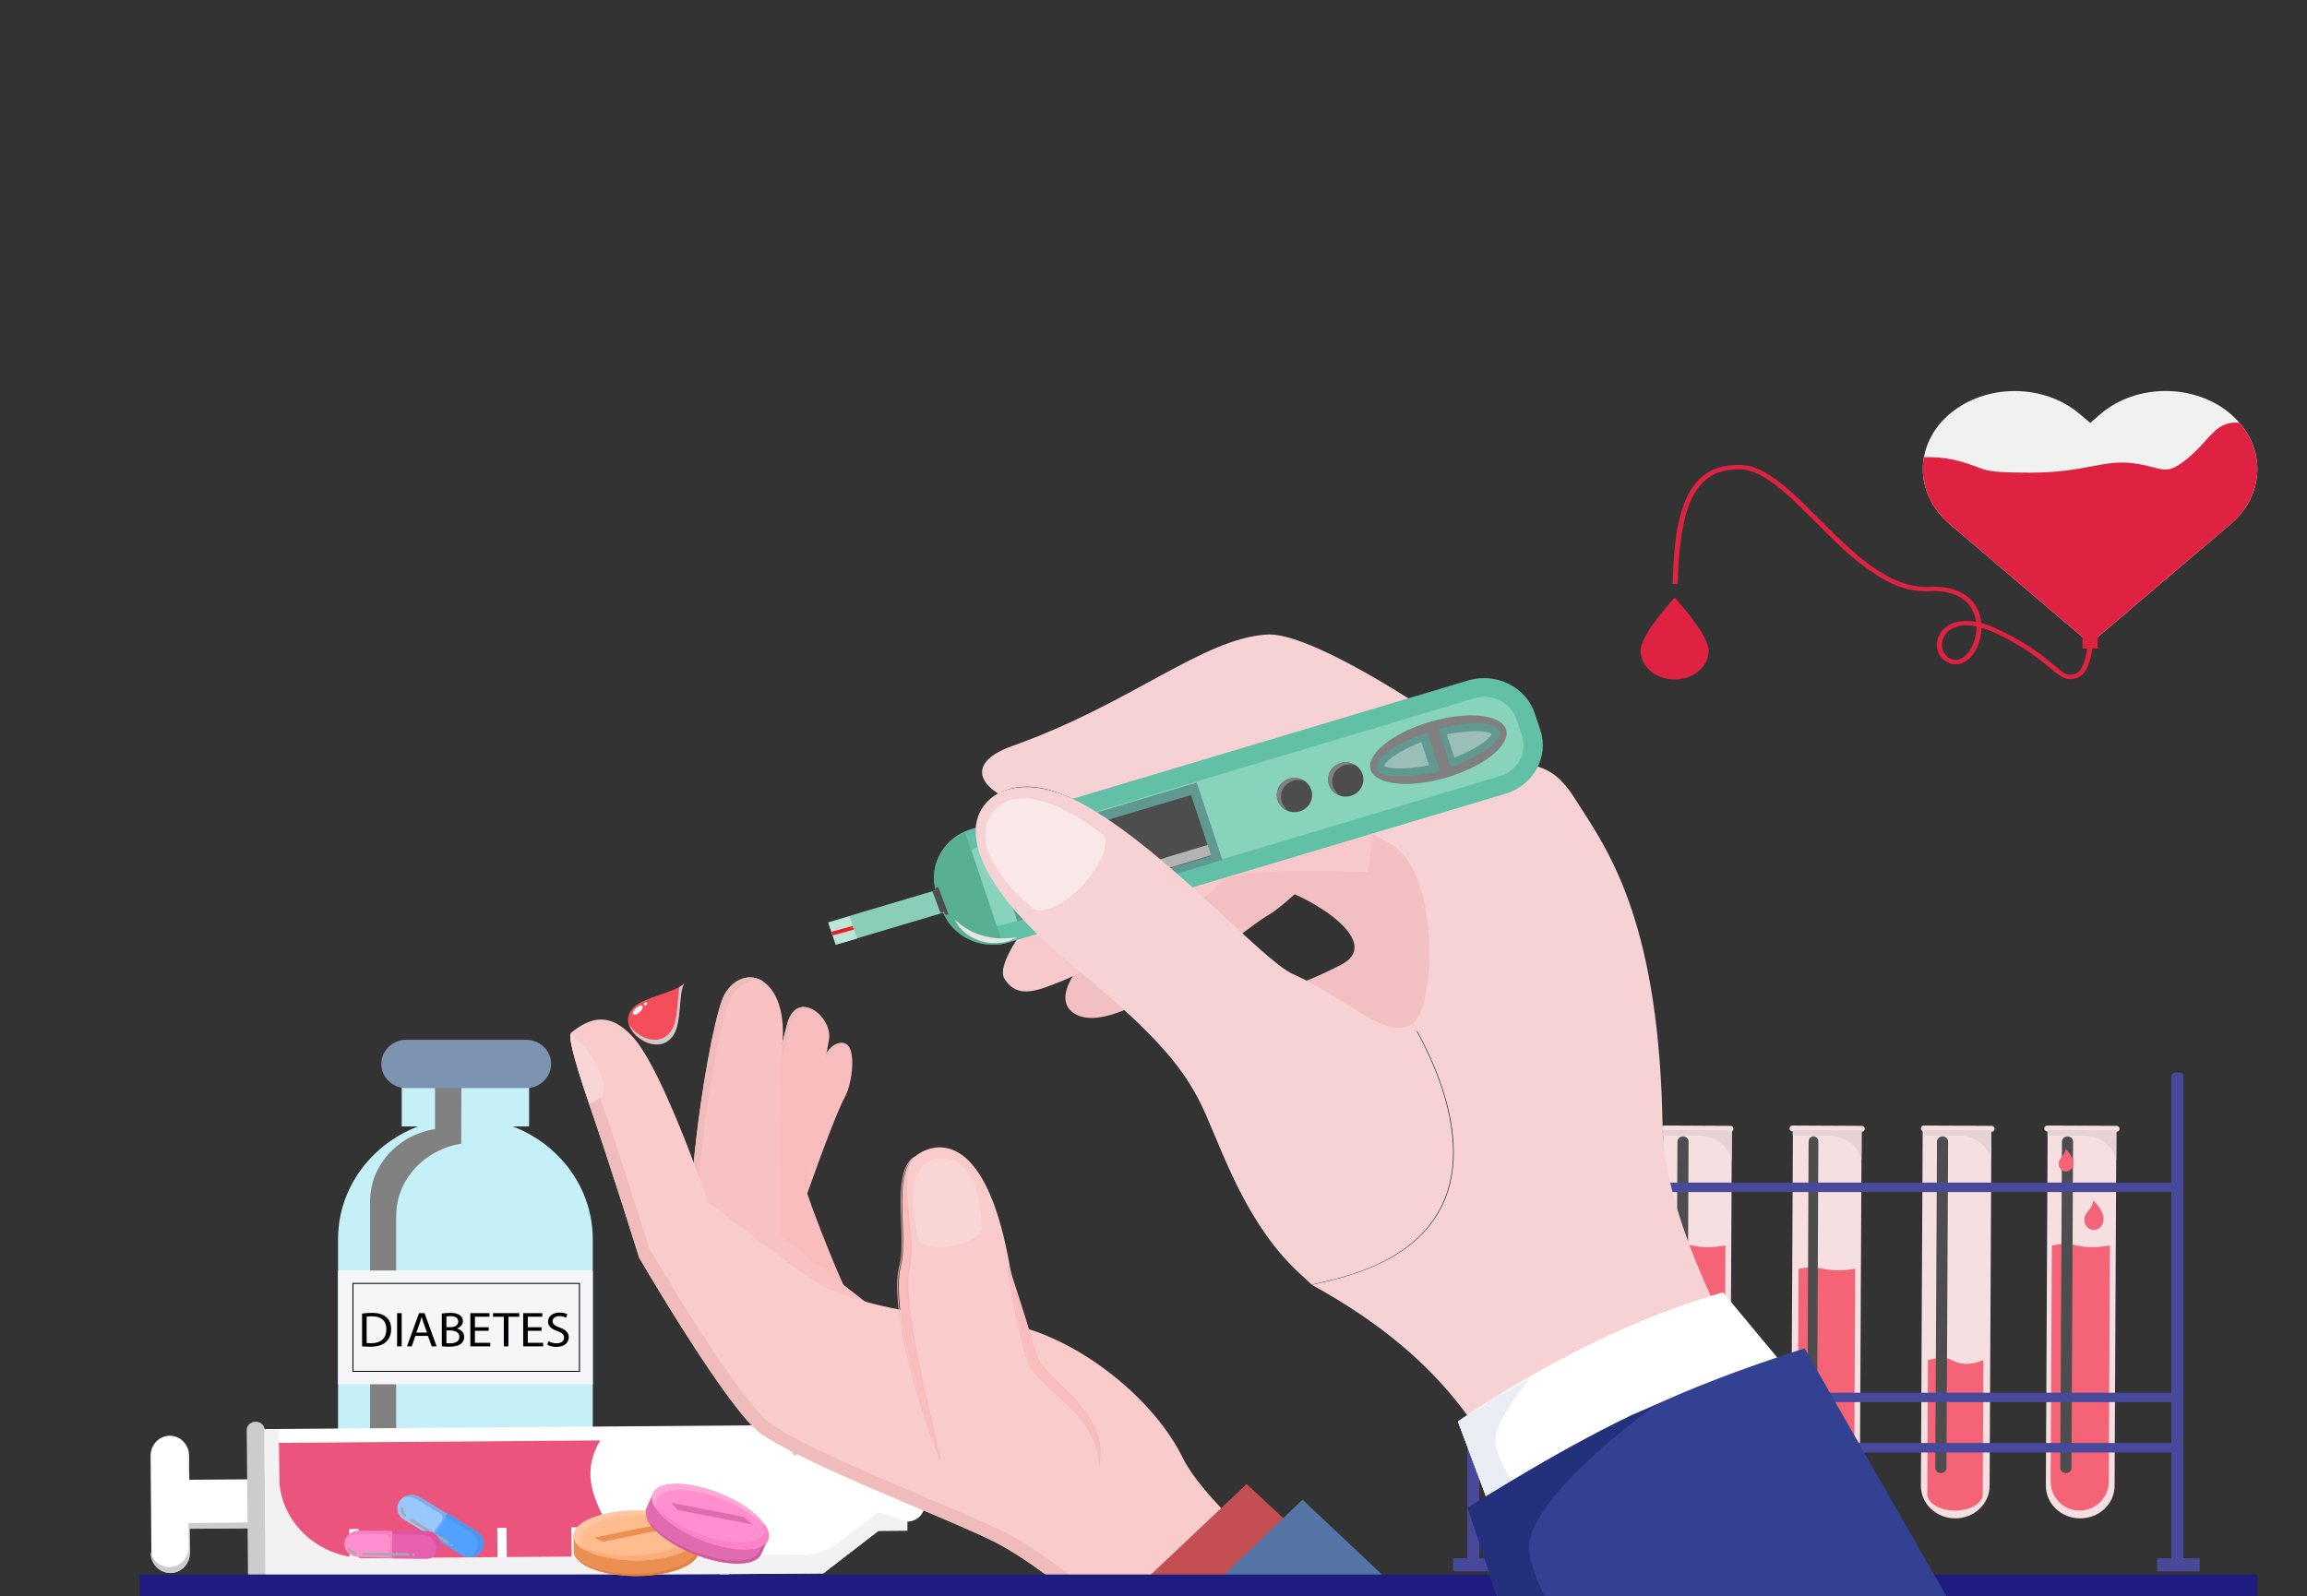 <svg width="1296" height="897" viewBox="0 0 1296 897" fill="none" xmlns="http://www.w3.org/2000/svg">
<rect x="0" y="0" width="1296" height="897" fill="#333333" stroke="none"/>
<g clip-path="url(#clip0_6_398)">
<path d="M939.646 328.101L940.382 332.339L941.677 332.312L942.556 328.143L941.406 325.974L939.646 328.101Z" fill="#353434"/>
<path d="M1268.1 263.563C1268.1 274.805 1263.04 286.022 1253.03 294.565L1247.04 299.641L1174.12 361.643L1101.31 299.641L1095.32 294.565C1083.25 284.289 1078.39 270.2 1080.8 256.877C1082.4 247.963 1087.23 239.42 1095.32 232.561C1105.44 224.043 1118.56 219.735 1131.76 219.735C1145 219.735 1158.12 224.043 1168.24 232.561L1174.23 237.638L1180.11 232.561C1200.24 215.426 1232.87 215.426 1253.03 232.561C1254.89 234.146 1256.58 235.83 1258.06 237.588C1264.76 245.265 1268.1 254.403 1268.1 263.563Z" fill="#F0F2F0"/>
<path d="M1268.1 263.563C1268.1 274.805 1263.04 286.021 1253.03 294.564L1247.04 299.641L1174.12 361.643L1101.31 299.641L1095.32 294.564C1083.25 284.289 1078.39 270.199 1080.8 256.877C1086.68 256.753 1093.43 257.199 1100 258.957C1117.86 263.711 1110.04 265.593 1140.75 265.593C1171.47 265.593 1181.54 257.991 1198.84 260.369C1216.15 262.745 1216.15 268.466 1230.11 256.58C1241.57 246.824 1245.12 236.103 1258.06 237.588C1264.76 245.265 1268.1 254.402 1268.1 263.563Z" fill="#E02242"/>
<path d="M1162.93 381.629C1159.13 381.63 1156.31 379.26 1152.04 375.671C1146.65 371.14 1138.51 364.293 1122.16 356.294C1119.01 354.749 1115.99 353.566 1113.15 352.75C1113.06 359.672 1110.28 366.401 1106.25 370.093C1103.04 373.033 1099.25 373.987 1095.56 372.779C1091.45 371.432 1088.68 368.079 1088.15 363.811C1087.53 358.77 1090.21 353.803 1094.98 351.159C1097.61 349.702 1102.48 348.092 1110.09 349.47C1109.76 347.004 1109.02 344.578 1107.79 342.35C1104.99 337.303 1098.52 331.45 1083.6 332.211C1059.87 333.453 1038.65 312.174 1019.98 293.423C1004.98 278.36 990.816 264.133 977.91 263.751C969.886 263.516 963.52 265.362 958.528 269.4C948.091 277.843 943.165 295.96 942.556 328.142L939.647 328.101C940.271 295.2 945.477 276.543 956.524 267.605C962.11 263.084 969.127 260.992 978.013 261.277C992.202 261.695 1006.77 276.328 1022.2 291.82C1040.42 310.129 1061.08 330.868 1083.43 329.738C1099.95 328.888 1107.23 335.553 1110.42 341.291C1111.94 344.04 1112.78 347.065 1113.05 350.123C1116.17 350.934 1119.68 352.22 1123.61 354.146C1140.28 362.305 1148.59 369.288 1154.09 373.91C1159.94 378.83 1161.65 380.052 1165.9 378.561C1173.31 375.952 1173.81 353.659 1173.38 345.29L1176.28 345.181C1176.45 348.439 1177.63 377.111 1167.01 380.849C1165.49 381.383 1164.16 381.629 1162.93 381.629ZM1104.5 351.403C1101.45 351.403 1098.78 352.01 1096.57 353.235C1092.7 355.377 1090.53 359.426 1091.04 363.552C1091.45 366.876 1093.53 369.46 1096.6 370.466C1099.8 371.513 1102.46 369.927 1104.11 368.408C1107.87 364.962 1110.42 358.551 1110.29 352.04C1108.24 351.616 1106.3 351.403 1104.5 351.403Z" fill="#E02242"/>
<path d="M959.903 365.541C959.903 374.545 951.329 381.844 940.752 381.844C930.175 381.844 921.6 374.546 921.6 365.541C921.6 356.536 940.752 335.787 940.752 335.787C940.752 335.787 959.903 356.537 959.903 365.541Z" fill="#E02242"/>
<path d="M1178.44 354.418H1169.86V364.402H1178.44V354.418Z" fill="#E02242"/>
</g>
<path d="M900 635.256L898.996 835.058C898.945 845.129 890.255 853.248 879.599 853.201C868.942 853.153 860.35 844.956 860.4 834.885L861.405 635.083L900 635.256Z" fill="#F5DFE1"/>
<path d="M896.4 739.957L895.919 836.995C895.886 843.568 888.707 848.861 879.894 848.821C871.082 848.781 863.968 843.422 864 836.849L864.48 740.002C868.243 739.291 872.896 738.967 877.895 739.9C884.323 741.113 891.258 740.653 896.4 739.957Z" fill="#F56476"/>
<path d="M900.286 635.959L861.95 635.765C861.537 635.763 861.141 635.586 860.851 635.275C860.56 634.963 860.398 634.541 860.4 634.102C860.402 633.663 860.568 633.243 860.862 632.934C861.155 632.625 861.552 632.453 861.965 632.455L900.302 632.649C900.706 632.666 901.088 632.848 901.367 633.159C901.647 633.469 901.802 633.882 901.8 634.312C901.798 634.741 901.639 635.153 901.356 635.461C901.074 635.768 900.69 635.947 900.286 635.959Z" fill="#F5DFE1"/>
<path d="M871.615 827.798C871.204 827.796 870.798 827.719 870.419 827.571C870.039 827.424 869.695 827.208 869.406 826.937C869.117 826.666 868.888 826.345 868.733 825.992C868.577 825.639 868.498 825.261 868.5 824.88L869.439 641.408C869.463 640.65 869.805 639.931 870.392 639.404C870.98 638.876 871.767 638.583 872.584 638.587C873.401 638.59 874.185 638.89 874.767 639.423C875.349 639.955 875.684 640.677 875.7 641.435L874.761 824.907C874.759 825.288 874.676 825.666 874.517 826.017C874.358 826.369 874.126 826.688 873.834 826.957C873.541 827.225 873.195 827.438 872.815 827.582C872.434 827.726 872.026 827.8 871.615 827.798Z" fill="#4D4D4D"/>
<path d="M900 635.253L899.917 651.727C899.056 647.91 896.839 644.486 893.634 642.024C890.428 639.561 886.428 638.208 882.297 638.19L862.2 638.1L862.216 635.083L900 635.253Z" fill="#E6D1D3"/>
<path d="M972.9 635.256L971.896 835.058C971.845 845.129 963.156 853.248 952.499 853.201C941.843 853.153 933.25 844.956 933.301 834.885L934.305 635.083L972.9 635.256Z" fill="#F5DFE1"/>
<path d="M969.3 699.852L968.626 832.615C968.58 841.607 961.232 848.861 952.224 848.821C943.217 848.781 935.955 841.462 936 832.47L936.673 699.969C940.521 698.99 945.277 698.538 950.386 699.806C956.953 701.454 964.042 700.813 969.3 699.852Z" fill="#F56476"/>
<path d="M972.32 635.959L934.817 635.765C934.412 635.763 934.026 635.586 933.741 635.275C933.457 634.963 933.298 634.541 933.3 634.102C933.302 633.663 933.465 633.243 933.752 632.934C934.039 632.625 934.428 632.453 934.832 632.455L972.335 632.649C972.73 632.666 973.104 632.848 973.377 633.159C973.651 633.469 973.802 633.882 973.8 634.312C973.798 634.741 973.643 635.153 973.367 635.461C973.09 635.768 972.715 635.947 972.32 635.959Z" fill="#F5DFE1"/>
<path d="M944.515 827.798C944.104 827.796 943.697 827.719 943.318 827.571C942.939 827.424 942.595 827.208 942.306 826.937C942.017 826.666 941.788 826.345 941.632 825.992C941.477 825.639 941.398 825.261 941.4 824.88L942.339 641.408C942.363 640.65 942.705 639.931 943.292 639.404C943.88 638.876 944.666 638.583 945.484 638.587C946.301 638.59 947.085 638.89 947.667 639.423C948.249 639.955 948.584 640.677 948.6 641.435L947.661 824.907C947.657 825.677 947.323 826.414 946.733 826.957C946.143 827.499 945.346 827.801 944.515 827.798Z" fill="#4D4D4D"/>
<path d="M972.9 635.253L972.815 651.727C971.933 647.91 969.663 644.486 966.382 642.024C963.1 639.561 959.004 638.208 954.775 638.19L934.2 638.1L934.215 635.083L972.9 635.253Z" fill="#E6D1D3"/>
<path d="M1045.8 635.256L1044.8 835.058C1044.75 845.129 1036.06 853.248 1025.4 853.201C1014.74 853.153 1006.15 844.956 1006.2 834.885L1007.21 635.083L1045.8 635.256Z" fill="#F5DFE1"/>
<path d="M1042.2 712.93L1041.6 834.043C1041.56 842.247 1034.4 848.861 1025.62 848.821C1016.84 848.781 1009.76 842.101 1009.8 833.898L1010.4 713.024C1014.15 712.132 1018.78 711.721 1023.76 712.88C1030.17 714.386 1037.08 713.804 1042.2 712.93Z" fill="#F56476"/>
<path d="M1046 635.959L1006.88 635.765C1006.46 635.763 1006.06 635.586 1005.76 635.274C1005.46 634.963 1005.3 634.541 1005.3 634.102C1005.3 633.663 1005.47 633.243 1005.77 632.934C1006.07 632.625 1006.48 632.453 1006.9 632.455L1046.02 632.649C1046.23 632.65 1046.43 632.694 1046.63 632.778C1046.82 632.862 1046.99 632.985 1047.14 633.139C1047.29 633.294 1047.4 633.477 1047.48 633.678C1047.56 633.879 1047.6 634.094 1047.6 634.312C1047.6 634.751 1047.43 635.171 1047.13 635.48C1046.83 635.788 1046.42 635.961 1046 635.959Z" fill="#F5DFE1"/>
<path d="M1017.93 827.798C1017.57 827.796 1017.21 827.719 1016.88 827.571C1016.55 827.424 1016.25 827.208 1015.99 826.937C1015.74 826.666 1015.54 826.345 1015.4 825.992C1015.27 825.639 1015.2 825.261 1015.2 824.88L1016.02 641.408C1016.04 640.65 1016.34 639.931 1016.86 639.404C1017.37 638.876 1018.06 638.583 1018.77 638.587C1019.49 638.59 1020.17 638.89 1020.68 639.423C1021.19 639.955 1021.49 640.677 1021.5 641.435L1020.68 824.907C1020.67 825.677 1020.38 826.414 1019.87 826.957C1019.35 827.499 1018.65 827.801 1017.93 827.798Z" fill="#4D4D4D"/>
<path d="M1045.8 635.253L1045.72 651.727C1044.83 647.91 1042.56 644.486 1039.28 642.024C1036 639.561 1031.9 638.208 1027.67 638.19L1007.1 638.1L1007.12 635.083L1045.8 635.253Z" fill="#E6D1D3"/>
<path d="M1118.7 635.256L1117.7 835.058C1117.64 845.129 1108.95 853.248 1098.3 853.201C1087.64 853.153 1079.05 844.956 1079.1 834.885L1080.1 635.083L1118.7 635.256Z" fill="#F5DFE1"/>
<path d="M1114.2 764.189L1113.84 839.642C1113.81 844.753 1106.81 848.861 1098.22 848.821C1089.62 848.781 1082.68 844.607 1082.7 839.497L1083.06 764.192C1086.73 763.643 1091.82 761.791 1096.15 764.126C1103.19 767.928 1109.6 766.252 1114.2 764.189Z" fill="#F56476"/>
<path d="M1118.99 635.959L1080.65 635.765C1080.24 635.763 1079.84 635.586 1079.55 635.275C1079.26 634.963 1079.1 634.541 1079.1 634.102C1079.1 633.663 1079.27 633.243 1079.56 632.934C1079.85 632.625 1080.25 632.453 1080.67 632.455L1119 632.649C1119.41 632.666 1119.79 632.848 1120.07 633.159C1120.35 633.469 1120.5 633.882 1120.5 634.312C1120.5 634.741 1120.34 635.153 1120.06 635.461C1119.77 635.768 1119.39 635.947 1118.99 635.959Z" fill="#F5DFE1"/>
<path d="M1090.32 827.798C1089.9 827.796 1089.5 827.719 1089.12 827.571C1088.74 827.424 1088.4 827.208 1088.11 826.937C1087.82 826.666 1087.59 826.345 1087.43 825.992C1087.28 825.639 1087.2 825.261 1087.2 824.879L1088.14 641.392C1088.17 640.637 1088.51 639.922 1089.1 639.398C1089.69 638.874 1090.47 638.583 1091.28 638.587C1092.1 638.59 1092.88 638.888 1093.46 639.417C1094.04 639.946 1094.38 640.664 1094.4 641.419L1093.46 824.907C1093.46 825.677 1093.12 826.414 1092.53 826.957C1091.94 827.499 1091.15 827.801 1090.32 827.798Z" fill="#4D4D4D"/>
<path d="M1118.7 635.253L1118.62 651.727C1117.76 647.91 1115.54 644.486 1112.33 642.024C1109.13 639.561 1105.13 638.208 1101 638.19L1080.9 638.1L1080.92 635.083L1118.7 635.253Z" fill="#E6D1D3"/>
<path d="M1188.9 635.256L1187.9 835.058C1187.84 845.129 1179.16 853.248 1168.5 853.201C1157.84 853.153 1149.25 844.956 1149.3 834.885L1150.3 635.083L1188.9 635.256Z" fill="#F5DFE1"/>
<path d="M1185.3 699.852L1184.63 832.615C1184.58 841.607 1177.23 848.861 1168.22 848.821C1159.22 848.781 1151.96 841.462 1152 832.47L1152.67 699.969C1156.52 698.99 1161.28 698.538 1166.39 699.806C1172.95 701.454 1180.04 700.813 1185.3 699.852Z" fill="#F56476"/>
<path d="M1189.15 635.959L1149.98 635.765C1149.56 635.763 1149.16 635.586 1148.86 635.275C1148.56 634.963 1148.4 634.541 1148.4 634.102C1148.4 633.663 1148.57 633.243 1148.87 632.934C1149.17 632.625 1149.58 632.453 1150 632.455L1189.17 632.649C1189.58 632.666 1189.97 632.848 1190.26 633.159C1190.54 633.469 1190.7 633.882 1190.7 634.312C1190.7 634.741 1190.54 635.153 1190.25 635.461C1189.96 635.768 1189.57 635.947 1189.15 635.959Z" fill="#F5DFE1"/>
<path d="M1160.52 827.798C1160.1 827.796 1159.7 827.719 1159.32 827.571C1158.94 827.424 1158.6 827.208 1158.31 826.937C1158.02 826.666 1157.79 826.345 1157.63 825.992C1157.48 825.639 1157.4 825.261 1157.4 824.88L1158.34 641.408C1158.36 640.65 1158.71 639.931 1159.29 639.404C1159.88 638.876 1160.67 638.583 1161.48 638.587C1162.3 638.59 1163.09 638.89 1163.67 639.423C1164.25 639.955 1164.58 640.677 1164.6 641.435L1163.66 824.907C1163.66 825.677 1163.32 826.414 1162.73 826.957C1162.14 827.499 1161.35 827.801 1160.52 827.798Z" fill="#4D4D4D"/>
<path d="M1188.9 635.253L1188.82 651.727C1187.93 647.91 1185.66 644.486 1182.38 642.024C1179.1 639.561 1175 638.208 1170.78 638.19L1150.2 638.1L1150.22 635.083L1188.9 635.253Z" fill="#E6D1D3"/>
<path d="M1043.92 782.61C1044.17 782.777 1044.45 782.931 1044.72 783.043C1045.44 783.364 1046.23 783.545 1047.07 783.545H1087.43L1087.42 787.914H1152.36L1152.38 785.555L1152.39 782.61H1043.92ZM831.013 782.61V765.218C828.758 766.969 826.522 768.741 824.307 770.536V815.216C826.489 817.896 828.743 820.534 831.013 823.186V816.193H874.496L874.525 810.847H831.013V787.914H1041.61L1041.62 782.61H831.013ZM1047.07 783.545C1046.26 783.544 1045.46 783.373 1044.72 783.043C1044.44 782.926 1044.17 782.781 1043.92 782.61H1041.62L1041.61 787.914H1087.42L1087.43 783.545H1047.07ZM1226.55 875.642V604.822C1226.55 604.538 1226.49 604.256 1226.38 603.994C1226.27 603.731 1226.1 603.493 1225.89 603.293C1225.68 603.093 1225.42 602.935 1225.15 602.828C1224.87 602.721 1224.58 602.668 1224.28 602.672H1222.11C1220.88 602.672 1219.84 603.622 1219.84 604.822V664.536H831.013V604.822C831.013 603.622 829.973 602.672 828.744 602.672H826.576C826.279 602.668 825.983 602.721 825.707 602.828C825.431 602.935 825.18 603.093 824.969 603.293C824.757 603.493 824.59 603.731 824.477 603.994C824.363 604.256 824.306 604.538 824.308 604.822V875.642H816.3V882.984H840.105V875.642H831.013L831.013 816.193H1219.84V875.642H1211.83V882.984H1235.7V875.642H1226.55ZM831.013 669.841H1219.84V782.61H831.013V669.841ZM831.013 810.847V787.914H1219.84V810.847H831.013ZM874.701 782.61L874.657 787.914H1152.38V782.61H874.701Z" fill="#49499C"/>
<path d="M1181.7 684.685C1181.7 689.266 1178.83 691.146 1176.03 691.146C1173.24 691.146 1170.01 688.006 1171.14 683.63C1171.88 680.736 1175.05 679.838 1176.03 674.555C1176.03 674.555 1181.7 680.104 1181.7 684.685ZM1164.77 653.36C1164.77 656.872 1162.57 658.312 1160.43 658.312C1158.29 658.312 1155.81 655.906 1156.68 652.552C1157.24 650.334 1159.68 649.646 1160.43 645.595C1160.43 645.594 1164.77 649.847 1164.77 653.36Z" fill="#F56476"/>
<path d="M202.5 674.502H261.45V820.789H202.5V674.502ZM261.45 820.789L320.4 820.79V675.073C320.4 674.922 320.337 674.777 320.225 674.669C320.113 674.562 319.961 674.502 319.802 674.502H261.45V820.789Z" fill="#8BD6F2"/>
<path d="M261.45 831.302H189.9V696.34C189.9 658.638 221.933 628.075 261.45 628.075V831.302ZM261.45 831.302H333V696.34C333 658.638 300.965 628.075 261.45 628.075V831.302Z" fill="#C6F0F7"/>
<path d="M333 831.445C291.684 844.901 250.37 842.835 222.827 838.673C217.479 837.84 212.656 836.974 208.461 836.108C196.786 833.677 189.9 831.445 189.9 831.445L208.461 828.28L222.827 825.849L261.451 819.287L333 831.445ZM225.674 605.3H297.224V632.952H225.674V605.3Z" fill="#C6F0F7"/>
<path d="M259.2 610.557L259.128 628.331V632.842L259.093 642.664C238.367 646.004 222.562 662.911 222.562 683.257V839.186C217.104 838.35 212.181 837.482 207.9 836.613V675.072C207.9 654.691 223.668 637.819 244.394 634.444V610.556H259.2V610.557Z" fill="#808080"/>
<path d="M295.552 584.276H228.249C220.49 584.276 214.2 590.355 214.2 597.854C214.2 605.353 220.49 611.432 228.249 611.432H295.552C303.311 611.432 309.6 605.353 309.6 597.854C309.599 590.355 303.31 584.276 295.552 584.276Z" fill="#7D93B2"/>
<path d="M189.9 713.921H333V777.867H189.9V713.921Z" fill="#F5F6F7"/>
<path d="M325.8 770.859H198V720.929H325.8V770.859ZM198.561 770.329H325.239V721.459H198.561V770.329Z" fill="black"/>
<path d="M203.401 738.128C205.21 737.872 207.037 737.742 208.866 737.74C212.559 737.74 215.189 738.544 216.933 740.069C218.705 741.593 219.74 743.756 219.74 746.779C219.74 749.829 218.735 752.324 216.874 754.044C215.012 755.79 211.939 756.734 208.068 756.734C206.237 756.734 204.7 756.65 203.4 756.512V738.128H203.401ZM205.972 754.654C206.622 754.766 207.567 754.793 208.572 754.793C214.068 754.793 217.052 751.909 217.052 746.862C217.082 742.454 214.422 739.653 208.986 739.653C207.657 739.653 206.652 739.764 205.973 739.903V754.654H205.972ZM225.647 737.879V756.567H223.076V737.879H225.647ZM233.357 750.689L231.289 756.567H228.629L235.395 737.879H238.498L245.294 756.567H242.546L240.419 750.689H233.357ZM239.887 748.803L237.937 743.424C237.493 742.204 237.198 741.095 236.903 740.013H236.844C236.547 741.15 236.212 742.279 235.839 743.397L233.889 748.803H239.887ZM248.216 738.128C249.339 737.907 251.111 737.74 252.913 737.74C255.484 737.74 257.138 738.156 258.379 739.098C259.413 739.819 260.034 740.929 260.034 742.398C260.034 744.2 258.763 745.78 256.666 746.502V746.557C258.556 747 260.772 748.47 260.772 751.242C260.772 752.85 260.093 754.071 259.088 754.986C257.7 756.178 255.454 756.733 252.204 756.733C250.431 756.733 249.072 756.622 248.215 756.511V738.128H248.216ZM250.787 745.78H253.121C255.839 745.78 257.434 744.449 257.434 742.647C257.434 740.456 255.662 739.597 253.061 739.597C251.879 739.597 251.2 739.68 250.787 739.763V745.78ZM250.787 754.737C251.289 754.82 252.027 754.848 252.944 754.848C255.602 754.848 258.055 753.933 258.055 751.216C258.055 748.664 255.721 747.611 252.914 747.611H250.787V754.737ZM274.54 747.804H266.798V754.543H275.426V756.567H264.227V737.879H274.982V739.903H266.798V745.809H274.539L274.54 747.804ZM283.017 739.93H276.96V737.879H291.702V739.93H285.616V756.567H283.016V739.93H283.017ZM304.228 747.804H296.487V754.543H305.114V756.567H293.916V737.879H304.67V739.903H296.486V745.809H304.227V747.804H304.228ZM308.096 753.629C309.249 754.295 310.932 754.848 312.705 754.848C315.335 754.848 316.87 753.545 316.87 751.66C316.87 749.913 315.807 748.915 313.118 747.943C309.868 746.862 307.858 745.282 307.858 742.647C307.858 739.735 310.429 737.572 314.3 737.572C316.338 737.572 317.815 738.016 318.702 738.487L317.992 740.456C316.83 739.87 315.53 739.565 314.211 739.569C311.493 739.569 310.459 741.094 310.459 742.37C310.459 744.117 311.67 744.976 314.417 745.974C317.786 747.194 319.5 748.72 319.5 751.465C319.5 754.349 317.224 756.844 312.527 756.844C310.607 756.844 308.509 756.317 307.445 755.652L308.096 753.629Z" fill="black"/>
<path d="M614.7 841.018C614.695 840.528 614.458 840.06 614.041 839.716C613.624 839.373 613.061 839.182 612.476 839.186L510.3 839.87L510.336 843.565L612.511 842.881C612.801 842.879 613.087 842.829 613.354 842.735C613.621 842.64 613.863 842.502 614.066 842.329C614.27 842.156 614.43 841.951 614.539 841.726C614.648 841.501 614.702 841.261 614.7 841.018Z" fill="#1F1C80"/>
<path d="M85.053 872.669L84.6 818.133C84.549 811.906 89.348 806.82 95.319 806.775C101.29 806.728 106.172 811.739 106.224 817.966L106.335 831.519L167.173 831.049L167.4 858.482L106.563 858.952L106.674 872.502C106.726 878.73 101.928 883.814 95.957 883.86C89.985 883.907 85.104 878.896 85.053 872.669Z" fill="white"/>
<path d="M105.3 815.534C105.718 816.382 105.999 817.257 106.015 818.167L106.2 828.671L105.529 828.674L105.3 815.534Z" fill="#E6E6E6"/>
<path d="M84.606 872.723L84.6 872.004C85.767 876.953 90.084 880.622 95.231 880.582C101.234 880.537 106.059 875.476 106.007 869.279L105.895 855.792L167.062 855.324L166.861 831.304L167.172 831.302L167.4 858.603L106.233 859.071L106.345 872.556C106.397 878.754 101.573 883.815 95.569 883.86C89.566 883.906 84.658 878.92 84.606 872.723Z" fill="#CCCCCC"/>
<path d="M149.4 887.111L148.668 803.504C148.67 802.896 148.54 802.293 148.286 801.731C148.031 801.169 147.657 800.659 147.185 800.23C146.713 799.801 146.153 799.462 145.536 799.232C144.92 799.002 144.26 798.886 143.594 798.891C142.928 798.896 142.27 799.021 141.657 799.26C141.045 799.499 140.49 799.846 140.026 800.282C139.562 800.718 139.197 801.234 138.952 801.799C138.707 802.365 138.588 802.969 138.601 803.578L139.333 887.184C139.338 887.788 139.474 888.384 139.731 888.94C139.989 889.496 140.364 890 140.836 890.424C141.307 890.847 141.865 891.182 142.477 891.408C143.09 891.635 143.745 891.749 144.406 891.744C145.067 891.739 145.721 891.616 146.329 891.38C146.938 891.145 147.49 890.802 147.954 890.372C148.417 889.942 148.784 889.432 149.032 888.873C149.28 888.313 149.405 887.714 149.4 887.111Z" fill="#CCCCCC"/>
<path d="M148.5 803.026L461.894 800.643L493.766 822.482L509.457 822.364L509.493 826.721C514.821 826.68 519.174 830.751 519.216 835.813L519.3 845.775C519.343 850.837 515.059 854.973 509.731 855.014L509.774 860.044L493.627 860.166L462.597 884.105L149.204 886.488L148.5 803.026Z" fill="white"/>
<path d="M156.6 810.771L157.171 878.604L338.866 877.236C354.441 858.312 318.582 841.247 337.157 809.402L156.6 810.771Z" fill="#EB557D"/>
<path d="M196.2 859.19L201.391 859.15L201.62 886.45L196.428 886.488L196.2 859.19ZM237.782 858.871L242.998 858.832L243.227 886.131L238.011 886.169L237.782 858.871ZM279.345 858.559L284.561 858.519L284.792 885.818L279.577 885.858L279.345 858.559ZM320.97 858.234L326.162 858.194L326.391 885.493L321.199 885.532L320.97 858.234ZM362.497 857.939L367.689 857.899L367.915 885.198L362.723 885.237L362.497 857.939ZM404.086 857.62L409.277 857.581L409.5 884.879L404.308 884.918L404.086 857.62Z" fill="white"/>
<path d="M149.114 875.973L148.5 803.332L156.592 803.271L156.817 829.941C157.031 855.33 178.922 875.747 205.714 875.543L451.035 873.682C458.253 873.628 465.236 871.25 470.839 866.939L493.182 849.748L509.358 855.129L509.4 860.141L493.27 860.263L462.272 884.114L157.294 886.427L149.202 886.488L149.114 875.973Z" fill="#F2F2F2"/>
<path d="M453.826 614.449C453.826 614.449 461.758 590.98 469.396 587.086C482.608 580.349 479.363 607.682 474.873 615.908C468.205 628.123 450.9 678.006 450.9 678.006L453.826 614.449Z" fill="#F9BDBD"/>
<path d="M455.077 615.281C455.077 615.281 462.761 591.812 470.16 587.916C472.241 586.822 473.898 586.631 475.2 587.108C473.767 585.781 471.696 585.569 468.817 587.084C461.418 590.979 453.734 614.448 453.734 614.448L450.9 678.006C450.9 678.006 451.489 676.252 452.489 673.322L455.077 615.281Z" fill="#F0BBBB"/>
<path d="M487.629 747.639C477.901 737.45 451.946 668.994 452.031 665.541C452.371 651.781 461.536 608.115 465.69 584.221C467.886 571.593 448.474 555.677 442.598 574.61C440.186 582.382 412.805 699.414 411.3 699.103L437.63 758.596C437.629 758.596 497.357 757.827 487.629 747.639Z" fill="#F9BDBD"/>
<path d="M413.291 700.187C414.783 700.498 441.929 583.465 444.321 575.693C446.949 567.152 452.308 565.705 457.2 567.846C451.85 564.356 445.321 564.888 442.33 574.609C439.938 582.381 412.792 699.414 411.3 699.102L437.405 758.596C437.405 758.596 437.945 758.589 438.908 758.567L413.291 700.187Z" fill="#F0BBBB"/>
<path d="M437.825 693.873C437.825 693.873 437.27 611.283 439.493 586.914C442.938 549.158 418.062 539.829 407.006 558.701C399.186 572.052 379.238 692.426 392.134 719.928C403.48 744.131 446.12 818.162 446.12 818.162L497.7 740.578L437.825 693.873Z" fill="#F9C2C2"/>
<path d="M395.783 721.55C382.743 694.047 402.915 573.672 410.823 560.32C415.454 552.502 422.483 549.529 428.88 551.406C421.674 546.939 412.743 549.375 407.221 558.697C399.313 572.049 379.141 692.425 392.181 719.927C403.655 744.13 446.773 818.162 446.773 818.162L448.2 816.039C439.314 800.713 405.709 742.489 395.783 721.55Z" fill="#F0BBBB"/>
<path d="M740.7 897H603.002C597.378 892.395 592.058 888.27 587.086 884.616C576.176 876.569 567.006 870.798 560.204 867.262C538.699 856.074 482.6 834.83 447.121 816.803C446.616 816.556 446.115 816.303 445.617 816.044C438.703 812.496 432.642 809.077 427.837 805.893C409.699 793.871 359.011 706.642 359.011 706.642C359.011 706.642 344.015 658.32 331.59 622.169C331.456 621.785 331.321 621.411 331.198 621.037C326.46 607.209 322.644 594.974 321.118 587.579C321.087 587.403 321.049 587.229 321.006 587.055C321.004 586.994 320.997 586.934 320.983 586.874L320.938 586.65C320.917 586.536 320.895 586.421 320.871 586.307C320.871 586.286 320.86 586.264 320.86 586.243C320.838 586.095 320.826 585.966 320.793 585.837C320.759 585.644 320.726 585.453 320.692 585.271C320.681 585.185 320.669 585.11 320.658 585.036C320.613 584.779 320.591 584.522 320.557 584.288C320.422 583.24 320.377 582.375 320.41 581.712C320.421 581.531 320.444 581.381 320.466 581.232C320.488 581.04 320.534 580.858 320.59 580.719C320.59 580.709 320.59 580.697 320.601 580.688C320.612 580.676 320.612 580.676 320.612 580.667C320.69 580.474 320.78 580.346 320.903 580.25C331.746 571.584 342.689 568.399 355.743 582.921C366.675 595.081 381.042 630.239 389.83 653.565V653.576C390.931 656.504 391.941 659.24 392.85 661.719V661.729C395.891 670.064 397.754 675.535 397.754 675.535C397.754 675.535 404.904 681.007 414.321 688.145C414.939 688.615 415.579 689.095 416.218 689.587C430.193 700.166 448.196 713.674 455.548 718.685C460.015 721.73 466.649 725.16 476.594 728.538C479.871 729.66 483.519 730.761 487.559 731.84C492.711 733.229 498.525 734.575 505.069 735.847C505.147 735.868 505.227 735.879 505.305 735.89C505.383 735.911 505.462 735.933 505.551 735.943C506.898 736.21 508.267 736.466 509.682 736.712H509.693C510.075 736.788 510.457 736.862 510.85 736.926C510.928 736.937 511.007 736.958 511.086 736.969C511.164 736.98 511.243 737 511.322 737C524.038 739.245 539.258 741.221 557.509 742.749C562.403 743.155 567.364 744.031 572.37 745.314V745.324C572.45 745.336 572.539 745.356 572.629 745.388C572.707 745.399 572.786 745.42 572.864 745.442C573.684 745.655 574.492 745.879 575.312 746.115C576.086 746.339 576.86 746.574 577.635 746.81C577.725 746.841 577.803 746.863 577.893 746.896H577.904C577.995 746.917 578.073 746.949 578.162 746.981C614.001 758.351 649.929 789.5 664.319 818.983C668.304 827.158 676.149 837.01 686.015 847.439C692.087 853.861 698.934 860.519 706.106 867.122C706.387 867.379 706.655 867.635 706.926 867.892C713.144 873.569 719.465 879.145 725.884 884.616C730.775 888.795 735.714 892.923 740.7 897Z" fill="#F9CBCB"/>
<path d="M615.6 897H603.566C597.932 892.397 592.601 888.275 587.619 884.623C576.687 876.581 567.499 870.813 560.684 867.279C539.137 856.097 482.928 834.866 447.378 816.849C446.872 816.602 446.37 816.349 445.871 816.091C438.943 812.544 432.87 809.128 428.056 805.945C409.882 793.93 359.094 706.751 359.094 706.751C359.094 706.751 344.069 658.457 331.62 622.327C331.485 621.942 331.35 621.569 331.226 621.195C326.48 607.375 322.656 595.147 321.126 587.756C321.095 587.581 321.058 587.406 321.014 587.233C321.003 587.169 320.992 587.115 320.98 587.052C320.969 586.966 320.957 586.902 320.946 586.828C320.924 586.713 320.902 586.599 320.879 586.485C320.879 586.463 320.867 586.442 320.867 586.421C320.845 586.273 320.833 586.144 320.8 586.015C320.766 585.823 320.733 585.631 320.699 585.45C320.688 585.364 320.676 585.289 320.665 585.214C320.619 584.958 320.597 584.701 320.563 584.467C320.417 583.42 320.372 582.555 320.417 581.893C320.428 581.712 320.451 581.562 320.473 581.412C320.495 581.221 320.54 581.039 320.596 580.9C320.596 580.89 320.596 580.878 320.607 580.869C320.619 580.857 320.619 580.857 320.619 580.848C320.653 580.827 320.664 580.794 320.686 580.772C320.686 580.772 323.992 583.218 328.075 588.184C330.009 595.447 333.125 605.144 336.78 615.802C336.904 616.176 337.038 616.55 337.174 616.934C337.185 616.988 337.207 617.041 337.23 617.094C349.668 653.203 364.648 701.369 364.648 701.369C364.648 701.369 415.437 788.537 433.61 800.551C435.293 801.663 437.006 802.732 438.75 803.755C440.01 804.513 441.336 805.272 442.72 806.052H442.731C445.618 807.66 448.535 809.22 451.481 810.73C486.929 828.896 544.397 850.554 566.238 861.896C574.493 866.178 586.245 873.74 600.326 884.623C605.516 888.638 610.608 892.764 615.6 897Z" fill="#F0BBBB"/>
<path d="M337.104 616.704C335.604 618.187 333.457 619.216 331.053 620.191C326.326 606.436 322.521 594.277 321.016 586.983L320.973 586.756L320.91 586.416C320.877 586.24 320.85 586.069 320.815 585.91C320.786 585.729 320.76 585.557 320.729 585.392C320.329 582.995 320.284 581.411 320.647 580.865C320.67 580.832 320.696 580.801 320.725 580.772C320.725 580.772 324 583.184 328.038 588.096C330.967 591.652 334.295 596.52 337.057 602.739C340.362 610.176 339.702 614.131 337.104 616.704Z" fill="#F9D6D6"/>
<path d="M617.327 822.542C617.395 821.519 617.41 820.517 617.394 819.529C617.392 819.431 617.383 819.334 617.38 819.236C617.357 818.328 617.299 817.421 617.205 816.517C617.193 816.4 617.175 816.283 617.162 816.166C617.065 815.308 616.936 814.452 616.774 813.603C616.742 813.428 616.707 813.254 616.672 813.08C616.514 812.314 616.332 811.553 616.124 810.798C616.085 810.654 616.062 810.507 616.02 810.364C615.994 810.27 615.956 810.18 615.929 810.086C615.754 809.498 615.56 808.919 615.357 808.343C615.054 807.471 614.718 806.611 614.349 805.762C614.229 805.483 614.12 805.199 613.992 804.923C613.77 804.44 613.528 803.967 613.286 803.491C613.102 803.126 612.919 802.762 612.725 802.402C612.318 801.647 611.89 800.903 611.441 800.171C611.232 799.824 611.036 799.469 610.818 799.128C606.311 792.087 600.228 786.144 594.191 780.3C591.174 777.367 588.123 774.452 585.386 771.28C582.66 768.123 580.285 764.571 579.473 760.506C577.286 752.571 575.167 744.619 573.114 736.65C571.097 728.679 569.024 720.706 567.483 712.645C566.062 704.557 564.398 696.494 562.188 688.555C559.999 680.616 557.22 672.793 553.442 665.385C551.52 661.699 549.291 658.14 546.604 654.899C543.937 651.654 540.674 648.787 536.816 646.841C532.946 644.958 528.413 644.212 524.147 645.077C519.902 645.924 515.944 647.941 512.876 650.863C509.884 653.983 509.021 658.322 508.853 662.372C508.691 666.487 509.118 670.585 509.56 674.66C510.417 682.774 511.669 691.047 509.904 699.079C509.484 701.082 508.613 702.942 508.142 704.974C507.775 707.002 507.604 709.055 507.603 711.106C507.566 715.209 507.855 719.308 508.289 723.387C510.095 739.706 513.371 755.836 516.82 771.903C519.619 784.704 522.645 797.459 525.865 810.171C526.678 813.412 527.509 816.649 528.358 819.882C528.356 819.873 528.354 819.865 528.353 819.856L528.358 819.882L617.327 822.542Z" fill="#F9CBCB"/>
<path d="M567 712.169C570.132 722.082 573.441 731.888 576.465 741.784C578.052 746.712 579.468 751.68 581.001 756.618C581.794 759.022 582.372 761.803 583.265 763.599C584.233 765.609 585.703 767.571 587.359 769.454C590.629 773.281 594.562 776.871 598.349 780.636C602.097 784.445 605.922 788.322 609.133 792.704C610.737 794.889 612.286 797.127 613.564 799.516C614.832 801.908 615.923 804.383 616.757 806.931C617.524 809.5 618.037 812.122 618.233 814.747C618.414 817.377 618.218 819.997 617.781 822.542C617.583 819.956 617.287 817.417 616.665 814.951C616.02 812.492 615.214 810.097 614.122 807.816C611.974 803.241 608.978 799.091 605.591 795.224C598.797 787.43 590.361 781.042 582.936 772.814C581.142 770.695 579.425 768.395 578.168 765.687L577.711 764.665L577.344 763.582C577.072 762.813 576.961 762.27 576.775 761.623C576.435 760.373 576.091 759.125 575.784 757.868C574.547 752.842 573.241 747.834 572.159 742.773C571.01 737.729 569.997 732.653 569.064 727.562C568.206 722.46 567.319 717.345 567 712.169Z" fill="#F9BDBD"/>
<path d="M618.231 814.607C618.048 812.054 617.546 809.417 616.744 806.757C615.944 804.334 614.858 801.834 613.508 799.335C612.171 796.793 610.489 794.465 609.037 792.511C605.824 788.164 601.982 784.287 598.255 780.539L598.163 780.443C597.157 779.45 596.14 778.468 595.133 777.495C592.252 774.719 589.53 772.102 587.117 769.293C585.219 767.157 583.881 765.267 583.023 763.505C582.452 762.363 582.018 760.814 581.548 759.18C581.297 758.315 581.045 757.418 580.759 756.574C580.141 754.577 579.536 752.569 578.929 750.571C578.598 749.482 578.267 748.382 577.923 747.271C577.364 745.433 576.788 743.6 576.196 741.771C574.378 735.866 572.423 729.896 570.536 724.129C569.23 720.165 567.942 716.195 566.672 712.221L566.489 711.656L566.478 711.623L566.1 710.417L566.214 712.297C566.523 717.252 567.369 722.218 568.181 727.013L568.295 727.675C569.324 733.271 570.342 738.236 571.405 742.861C571.6 743.779 571.805 744.687 572.023 745.606V745.617C572.709 748.564 573.452 751.502 574.173 754.374C574.47 755.559 574.768 756.734 575.054 757.919C575.34 759.062 575.659 760.226 575.969 761.337L576.06 761.678C576.118 761.881 576.175 762.074 576.221 762.266C576.335 762.682 576.449 763.109 576.632 763.643L577.01 764.744L577.467 765.758C577.696 766.249 577.947 766.73 578.199 767.19C579.481 769.496 581.035 771.44 582.305 772.924C585.952 776.929 589.863 780.529 593.647 783.999C597.741 787.758 601.606 791.304 605.104 795.288C608.913 799.603 611.714 803.693 613.647 807.794C614.652 809.876 615.488 812.194 616.197 814.874C616.883 817.544 617.146 820.288 617.317 822.393V822.414L617.455 824.294L617.774 822.436C618.254 819.702 618.403 817.074 618.231 814.607ZM617.603 820.385C617.42 818.655 617.146 816.701 616.653 814.779C615.934 812.066 615.099 809.716 614.081 807.623C612.126 803.48 609.301 799.357 605.459 795.011C601.949 791.006 598.072 787.449 593.978 783.69C590.193 780.22 586.294 776.643 582.67 772.648C581.16 770.885 579.262 768.493 577.901 765.599L577.444 764.595L577.078 763.506C576.922 763.067 576.789 762.622 576.678 762.171C576.621 761.968 576.575 761.776 576.518 761.573L576.415 761.232C576.118 760.121 575.797 758.968 575.511 757.825C575.226 756.64 574.929 755.458 574.619 754.279C573.922 751.481 573.201 748.608 572.526 745.735C572.309 744.753 572.08 743.759 571.875 742.777C570.811 738.153 569.793 733.198 568.753 727.612L568.649 726.95C567.94 722.807 567.209 718.524 566.831 714.252C566.98 714.712 567.128 715.181 567.277 715.64C567.289 715.651 567.289 715.651 567.289 715.661C568.215 718.545 569.164 721.439 570.09 724.248C571.977 730.025 573.932 735.996 575.75 741.89C576.311 743.623 576.856 745.36 577.386 747.101C577.751 748.308 578.118 749.504 578.472 750.69C579.078 752.687 579.684 754.694 580.313 756.691C580.587 757.535 580.851 758.422 581.091 759.287C581.559 760.942 582.006 762.501 582.6 763.686C583.481 765.481 584.83 767.414 586.751 769.571C589.175 772.39 591.908 775.017 594.789 777.795C595.804 778.772 596.815 779.755 597.819 780.742L597.91 780.838C601.615 784.566 605.457 788.431 608.647 792.757C610.088 794.7 611.746 797.029 613.096 799.528C614.422 802.006 615.497 804.483 616.286 806.886C617.075 809.503 617.578 812.119 617.76 814.639C617.887 816.391 617.841 818.228 617.624 820.139V820.215C617.614 820.278 617.614 820.321 617.603 820.385Z" fill="#F0BBBB"/>
<path d="M528.3 819.914C522.88 806.316 518.393 792.413 514.512 778.348C510.65 764.274 507.418 750.019 505.659 735.423C505.264 731.768 504.987 728.089 504.91 724.37C504.869 720.65 504.928 716.89 505.701 713.042L506.334 710.373C506.52 709.557 506.665 708.722 506.787 707.874C507.035 706.183 507.174 704.445 507.26 702.694C507.407 699.186 507.368 695.616 507.284 692.025C507.069 684.841 506.643 677.566 506.927 670.237C507.13 666.58 507.446 662.888 508.408 659.296C508.902 657.507 509.533 655.74 510.463 654.111C511.397 652.497 512.622 651.006 514.188 649.975C512.836 651.247 511.875 652.805 511.233 654.457C510.565 656.102 510.182 657.841 509.937 659.592C509.463 663.102 509.483 666.678 509.685 670.247C510.048 677.396 511.063 684.555 511.659 691.825C511.986 695.461 512.23 699.128 512.179 702.854C512.156 704.717 512.076 706.594 511.869 708.492C511.769 709.449 511.632 710.402 511.458 711.35L510.934 713.985C510.379 717.261 510.292 720.776 510.397 724.281C510.507 727.798 510.825 731.342 511.238 734.886C511.989 741.986 513.196 749.084 514.502 756.172C515.751 763.273 517.298 770.336 518.761 777.423C521.816 791.577 525.111 805.709 528.3 819.914Z" fill="#F9BDBD"/>
<path d="M525.045 805.701C522.894 796.419 520.664 786.816 518.58 777.373C518.261 775.812 517.92 774.262 517.59 772.7C516.429 767.289 515.234 761.685 514.244 756.157C513.174 750.478 512.002 743.891 511.193 737.282C511.09 736.495 510.999 735.707 510.92 734.918C510.441 730.844 510.169 727.486 510.066 724.342C509.941 720.235 510.112 716.985 510.613 714.108L511.147 711.477C511.307 710.622 511.443 709.68 511.568 708.611C511.75 706.91 511.853 705.114 511.887 702.954C511.933 698.9 511.625 694.933 511.353 691.928C511.114 689.041 510.795 686.121 510.488 683.309C510.033 679.063 509.566 674.678 509.339 670.379C509.1 666.177 509.179 662.808 509.6 659.782C509.873 657.814 510.306 656.156 510.909 654.702C511.591 652.958 512.593 651.473 513.856 650.306L513.583 650.007L513.561 649.975C512.081 650.927 510.784 652.338 509.691 654.178C508.849 655.632 508.177 657.29 507.575 659.407C506.585 663.032 506.266 666.818 506.061 670.369C505.845 676.047 506.05 681.758 506.255 687.287C506.323 688.912 506.38 690.527 506.425 692.142C506.505 695.35 506.562 699.125 506.403 702.783C506.3 704.739 506.152 706.429 505.924 707.937C505.808 708.766 505.656 709.59 505.469 710.407L504.821 713.081C504.002 717.091 503.967 721.048 504.013 724.437C504.081 727.87 504.332 731.485 504.775 735.495C504.797 735.709 504.832 735.913 504.855 736.126C506.46 748.885 509.305 762.348 513.801 778.389C518.091 793.628 522.689 807.22 527.856 819.914L528.129 819.84L528.3 819.797C527.222 815.097 526.137 810.398 525.045 805.701ZM527.184 817.006C522.472 805.103 518.228 792.409 514.256 778.282C509.784 762.305 506.938 748.927 505.344 736.223L505.242 735.452C504.797 731.453 504.547 727.849 504.478 724.437C504.433 721.069 504.467 717.133 505.275 713.176L505.923 710.503C506.094 709.764 506.242 708.941 506.39 708C506.617 706.47 506.766 704.781 506.868 702.803C507.028 699.134 506.971 695.348 506.891 692.13C506.845 690.515 506.788 688.9 506.72 687.274C506.516 681.756 506.311 676.056 506.527 670.399C506.731 666.87 507.05 663.106 508.029 659.513C508.576 657.598 509.167 656.058 509.907 654.721C509.918 654.7 509.929 654.678 509.941 654.668C509.998 654.571 510.044 654.475 510.101 654.39C510.578 653.588 511.091 652.86 511.648 652.23C511.179 652.968 510.783 653.745 510.465 654.55C509.85 656.026 509.418 657.716 509.133 659.726C508.712 662.774 508.632 666.175 508.871 670.399C509.099 674.709 509.565 679.093 510.032 683.339C510.327 686.162 510.647 689.07 510.885 691.958C511.159 694.952 511.466 698.909 511.409 702.951C511.386 705.09 511.284 706.875 511.102 708.555C510.977 709.635 510.852 710.533 510.68 711.389L510.146 714.031C509.645 716.939 509.474 720.211 509.599 724.351C509.702 727.505 509.975 730.874 510.452 734.959C510.533 735.707 510.623 736.456 510.715 737.205C511.522 743.866 512.717 750.508 513.787 756.23C514.778 761.758 515.973 767.362 517.134 772.784C517.464 774.334 517.793 775.895 518.123 777.457C520.206 786.9 522.437 796.503 524.588 805.796C525.066 807.871 525.556 809.946 526.033 812.031C526.044 812.085 526.056 812.149 526.079 812.213C526.445 813.808 526.82 815.401 527.184 817.006Z" fill="#F0BBBB"/>
<path d="M516.264 697.231C520.86 704.005 547.436 700.689 551.7 690.648C551.298 689.061 551.758 648.249 527.082 650.982C503.976 653.542 516.264 697.231 516.264 697.231Z" fill="#F9D6D6"/>
<path d="M721.8 853.909L706.82 868.068L689.226 884.69L676.205 897H633.6L646.631 884.69L685.726 847.738L700.344 833.93L720.973 853.144L721.8 853.909Z" fill="#C44F52"/>
<path d="M789.3 897H675L687.915 884.632L706.164 867.16L721.021 852.935L731.723 842.689L776.195 884.632L789.3 897Z" fill="#5575A6"/>
<path d="M378.487 581.255C373.925 588.687 365.445 588.022 359.297 583.658C353.148 579.294 349.791 571.889 356.449 565.614C361.918 560.461 379.7 557.395 384.3 552.741C381.052 558.41 382.934 574.011 378.487 581.255Z" fill="#F44E5B"/>
<path d="M378.573 581.256C382.952 574.012 381.1 558.41 384.3 552.741C383.669 553.389 382.786 554.007 381.719 554.603C380.422 561.732 380.9 572.852 377.402 578.639C372.91 586.071 364.557 585.406 358.501 581.042C356.524 579.617 354.843 577.866 353.7 575.938C354.596 578.893 356.832 581.611 359.673 583.658C365.728 588.022 374.08 588.687 378.573 581.256Z" fill="#CCCCCC"/>
<path d="M363.03 564.743C362.541 565.034 361.962 564.977 361.738 564.617C361.513 564.257 361.729 563.729 362.219 563.439C362.708 563.148 363.287 563.204 363.511 563.565C363.735 563.925 363.52 564.452 363.03 564.743ZM359.381 568.748C357.967 570.064 356.329 570.629 355.725 570.01C355.12 569.39 355.777 567.821 357.192 566.505C358.606 565.189 360.243 564.624 360.848 565.243C361.452 565.862 360.796 567.431 359.381 568.748Z" fill="#F2F2F2"/>
<path d="M78.3 884.736H1268.1V897H78.3V884.736Z" fill="#1F1C80"/>
<path d="M747.9 483.233C733.165 497.377 719.14 510.501 712.631 514.153C696.535 523.192 631.699 581.983 605.465 570.542C594.045 565.574 593.872 550.366 626.513 523.089C659.155 495.8 717.96 455.022 735.155 468.777C739.229 472.033 743.784 477.165 747.9 483.233Z" fill="#F2BFC2"/>
<path d="M792.765 580.904C771.749 586.485 733.659 559.032 725.812 553.139C728.339 553.223 735.151 551.391 753.248 542.179C776.956 530.106 740.377 505.885 717.3 498.698C734.714 474.479 781.569 435.157 784.917 436.259C790.554 438.104 817.585 471.594 820.252 477.655C822.905 483.715 816.27 574.675 792.765 580.904Z" fill="#F2BFC2"/>
<path d="M634.256 436.744C634.256 436.744 523.492 493.261 537.65 511.137C551.809 529.014 609.849 511.974 637.576 488.622C665.302 465.269 679.468 452.449 687.838 449.617C696.208 446.786 711.202 459.213 736.082 453.879C760.964 448.544 790.2 447.098 790.2 447.098L726.706 394.189C726.706 394.189 647.174 419.819 634.256 436.744Z" fill="#F7C8CC"/>
<path d="M564.332 550.113C554.143 534.248 630.357 457.329 652.454 448.033C674.55 438.737 774.9 443.682 774.9 443.682L768.446 490.076C768.446 490.076 691.819 486.91 687.269 494.835C682.719 502.759 612.388 544.954 597.834 550.741C583.28 556.526 571.887 561.874 564.332 550.113Z" fill="#F7C8CC"/>
<path d="M724.543 551.865C724.543 551.865 725.159 552.5 726.3 553.617C724.065 553.54 724.543 551.865 724.543 551.865Z" fill="#F2CED0"/>
<path d="M1041.3 861.648L1034.23 865.152L994.979 884.618L970.005 897H872.093C870.576 892.845 869.094 888.72 867.611 884.618C865.083 877.662 862.555 870.772 859.926 863.966C859.892 863.87 859.847 863.774 859.814 863.678C856.319 854.64 852.647 845.719 848.545 836.958C848.029 835.842 847.501 834.731 846.961 833.624C840.681 820.547 833.378 807.78 824.3 795.334C823.322 793.994 822.325 792.665 821.312 791.349C802.56 766.873 776.462 743.7 736.905 721.958C741.625 720.967 746.319 719.863 750.981 718.646C801.819 705.389 816.683 676.596 816.683 647.462C816.683 646.575 816.672 645.678 816.638 644.791C816.616 644.018 816.582 643.245 816.537 642.473C816.504 641.843 816.469 641.212 816.413 640.571C816.401 640.379 816.379 640.187 816.368 639.983C816.325 639.452 816.276 638.922 816.222 638.391C816.189 638.031 816.152 637.672 816.109 637.312C816.066 636.895 816.017 636.479 815.963 636.063C815.909 635.578 815.849 635.093 815.783 634.609L815.648 633.691C815.558 633.034 815.457 632.378 815.345 631.725C815.325 631.567 815.299 631.41 815.267 631.254C815.195 630.772 815.113 630.291 815.019 629.812C814.918 629.224 814.805 628.647 814.693 628.071C814.57 627.43 814.434 626.789 814.3 626.148C814.12 625.304 813.941 624.46 813.738 623.627C813.491 622.558 813.233 621.49 812.952 620.432C812.782 619.791 812.615 619.15 812.435 618.509C811.799 616.2 811.106 613.906 810.357 611.629C810.14 610.945 809.911 610.265 809.671 609.588C809.469 608.98 809.255 608.381 809.043 607.782C808.963 607.548 808.874 607.324 808.795 607.088C808.57 606.468 808.345 605.838 808.11 605.229C807.784 604.364 807.458 603.498 807.122 602.654C806.908 602.099 806.694 601.553 806.47 600.998C805.919 599.636 805.353 598.279 804.772 596.928C804.189 595.604 803.616 594.3 803.031 593.028C801.915 590.593 800.75 588.178 799.537 585.785C799.244 585.208 798.964 584.653 798.672 584.097C797.107 581.069 795.467 578.076 793.751 575.123C807.098 563.67 808.94 488.008 779.628 473.275C777.033 471.971 774.337 470.466 771.584 468.798C771.438 468.702 771.281 468.617 771.124 468.52C767.405 466.255 763.586 463.712 759.755 460.998C758.478 460.104 757.212 459.196 755.958 458.274C753.074 456.165 750.231 454.007 747.43 451.8C743.72 448.892 740.061 445.925 736.454 442.9C736.174 442.665 735.882 442.43 735.601 442.184C734.232 441.041 732.872 439.887 731.522 438.724L730.736 438.04C730.73 438.039 730.725 438.037 730.721 438.033C730.716 438.029 730.714 438.024 730.714 438.019C726.051 433.995 721.452 429.907 716.918 425.753C713.947 423.017 711.007 420.25 708.098 417.452C707.334 416.715 706.919 416.31 706.919 416.31C706.919 416.31 705.199 417.421 702.177 419.227L702.155 419.237C695.459 423.265 682.416 430.733 667.619 437.282C646.273 446.748 627.454 451.683 611.502 453.532C611.12 453.308 610.737 453.094 610.355 452.88C609.973 452.655 609.591 452.443 609.21 452.239C608.574 451.886 607.934 451.54 607.289 451.203C605.83 450.423 604.35 449.678 602.851 448.97C602.034 448.579 601.21 448.202 600.379 447.838C600.313 447.798 600.241 447.765 600.166 447.742C598.896 447.171 597.608 446.64 596.302 446.15C595.466 445.814 594.619 445.504 593.762 445.22C593.346 445.071 592.919 444.932 592.503 444.792C592.085 444.658 591.665 444.526 591.245 444.397C590.83 444.279 590.413 444.151 589.997 444.034C589.581 443.917 589.167 443.81 588.761 443.703C588.346 443.586 587.931 443.489 587.526 443.393C587.11 443.297 586.706 443.201 586.291 443.115C584.657 442.755 583.003 442.484 581.336 442.303C580.977 442.261 580.617 442.218 580.269 442.197C580.087 442.172 579.903 442.158 579.719 442.154C579.394 442.122 579.068 442.1 578.741 442.09C578.46 442.069 578.179 442.057 577.921 442.057C577.538 442.047 577.168 442.036 576.797 442.036H576.719C576.572 442.036 576.427 442.048 576.281 442.048C576.225 442.036 576.168 442.036 576.112 442.048C575.441 442.06 574.77 442.089 574.101 442.134C573.764 442.155 573.427 442.187 573.101 442.219C572.798 442.241 572.494 442.283 572.202 442.316C572.138 442.317 572.073 442.324 572.01 442.337C571.764 442.368 571.516 442.411 571.269 442.444C570.809 442.508 570.359 442.593 569.91 442.69C569.663 442.733 569.426 442.786 569.18 442.839C568.877 442.903 568.562 442.978 568.259 443.052C568.012 443.116 567.764 443.18 567.517 443.255C567.191 443.341 566.866 443.437 566.54 443.544C564.559 444.164 562.653 444.984 560.856 445.99C560.62 445.841 560.384 445.692 560.159 445.531C546.7 436.642 549.182 426.097 568.461 419.26C635.802 395.361 675.596 358.683 711.828 356.558C728.073 355.596 762.586 374.431 791.382 392.53C795.28 394.98 799.156 397.463 803.01 399.977C805.133 401.376 807.201 402.744 809.2 404.069C811.133 405.358 813.057 406.658 814.974 407.968C816.572 409.05 818.164 410.139 819.749 411.238H819.761C823.497 413.819 827.197 416.447 830.86 419.122C830.86 419.122 830.871 419.132 830.871 419.122C831.793 419.794 832.624 420.414 833.377 420.98C833.703 421.226 834.018 421.45 834.332 421.685C835.647 422.61 837.024 423.452 838.455 424.206C843.522 426.888 848.285 427.86 852.914 428.608C856.711 429.217 860.407 429.677 864.103 430.819C870.71 432.849 877.271 437.038 884.293 448.106C900.651 473.907 928.827 509.943 933.422 614.279C933.687 620.274 933.867 626.271 933.962 632.27C934.288 651.682 939.602 673.563 947.713 695.923C947.971 696.618 948.218 697.323 948.488 698.017C948.511 698.092 948.533 698.156 948.567 698.22C948.825 698.947 949.095 699.674 949.365 700.389C949.443 700.603 949.533 700.817 949.612 701.03C950.882 704.357 952.193 707.669 953.544 710.966C954.878 714.205 956.252 717.428 957.668 720.635C958.259 721.993 958.862 723.346 959.476 724.695C960.016 725.901 960.563 727.105 961.116 728.306C963.707 733.925 966.396 739.502 969.183 745.036C969.769 746.223 970.365 747.405 970.97 748.583C971.263 749.16 971.565 749.747 971.869 750.324C974.972 756.363 978.171 762.357 981.463 768.305C982.626 770.416 983.802 772.521 984.991 774.619C989.289 782.22 993.712 789.757 998.259 797.225C999.046 798.518 999.821 799.8 1000.61 801.071C1001.52 802.556 1002.44 804.03 1003.34 805.483C1003.69 806.039 1004.03 806.595 1004.37 807.15C1004.71 807.673 1005.03 808.197 1005.37 808.721C1005.85 809.49 1006.33 810.249 1006.81 811.007C1007.54 812.17 1008.28 813.331 1009.02 814.49L1009.39 815.067C1013.16 820.956 1017 826.808 1020.9 832.621C1021.84 834.031 1022.77 835.388 1023.66 836.713C1024.13 837.396 1024.58 838.07 1025.03 838.722C1025.77 839.801 1026.49 840.847 1027.19 841.863C1027.26 841.97 1027.34 842.066 1027.39 842.162C1027.65 842.536 1027.9 842.889 1028.14 843.251C1030.15 846.151 1032.18 849.04 1034.23 851.916C1038.67 858.154 1041.3 861.648 1041.3 861.648Z" fill="#F7D2D4"/>
<path d="M612 453.775C588.551 456.476 571.378 452.467 561.6 446.291C575.734 438.45 593.408 443.091 612 453.775Z" fill="#F7D2D4"/>
<path d="M1001.7 766.802L851.178 835.458L835.327 842.689L819 798.599C832.176 789.811 845.47 781.493 858.916 773.748C894.094 753.454 930.286 737.033 967.915 726.185L1001.7 766.802Z" fill="white"/>
<path d="M851.65 835.522L835.566 842.689L819 798.993C832.369 790.283 845.858 782.039 859.5 774.363C850.018 786.261 840.756 799.826 840.143 807.998C839.551 815.765 845.255 826.324 851.65 835.522Z" fill="#EBEDF5"/>
<path d="M1093.5 897H840.997L836.859 884.655L824.4 847.407C827.795 845.308 831.113 843.252 834.396 841.239H834.408C835.847 840.366 837.264 839.493 838.681 838.629C841.379 836.999 844.033 835.391 846.664 833.815C846.664 833.804 846.675 833.804 846.675 833.804C847.372 833.389 848.069 832.962 848.766 832.547C865.081 822.791 880.316 814.109 895.473 806.174C896.035 805.876 896.597 805.578 897.159 805.289C902.779 802.355 908.446 799.504 914.16 796.737C915.093 796.276 916.03 795.821 916.971 795.373C917.747 795 918.534 794.627 919.31 794.254C926.833 790.682 934.436 787.263 942.113 783.997C942.9 783.656 943.698 783.315 944.496 782.985C945.756 782.453 947.015 781.92 948.297 781.399C949.859 780.746 951.426 780.104 952.997 779.471C953.537 779.248 954.076 779.035 954.616 778.81C960.232 776.55 965.881 774.363 971.56 772.249C972.213 772.004 972.876 771.759 973.54 771.514L975.181 770.907C977.194 770.172 979.218 769.426 981.275 768.691C986.81 766.708 992.365 764.776 997.939 762.896C998.04 762.865 998.153 762.822 998.254 762.79C999.041 762.523 999.839 762.257 1000.64 762.002C1001.9 761.576 1003.17 761.161 1004.44 760.735C1006 760.219 1007.56 759.711 1009.13 759.211C1010.66 758.71 1012.2 758.21 1013.75 757.72L1022.65 773.282L1023.69 775.082L1025.18 777.692L1027.54 781.814L1037.48 799.186L1044.41 811.265L1046.73 815.312L1049.92 820.884L1050.57 822.034L1051.08 822.919L1052.1 824.697L1053.96 827.946L1054.03 828.075L1054.41 828.735L1054.83 829.471V829.482L1054.88 829.567L1055.43 830.525L1056.33 832.092L1056.75 832.816L1059.08 836.896L1059.16 837.045L1059.77 838.099L1060.07 838.632L1061.32 840.816L1063.7 844.97L1063.82 845.172L1064.12 845.705L1064.73 846.749L1068.46 853.278L1069.07 854.333L1072.63 860.564L1073.01 861.235L1073.07 861.32L1073.8 862.598L1074.53 863.887L1075.21 865.059L1076.66 867.593L1086.43 884.657L1086.5 884.774L1093.5 897Z" fill="#324191"/>
<path d="M930.6 789.255C930.116 789.597 916.261 799.432 900.863 812.884C883.436 828.092 864.047 847.933 859.73 863.91C859.087 866.287 858.783 868.576 858.862 870.759C858.986 874.259 860.249 878.979 862.368 884.597C863.788 888.364 865.603 892.527 867.733 897H841.039L836.89 884.597L824.4 847.173C827.804 845.065 831.13 842.999 834.422 840.977H834.434C838.604 838.42 842.696 835.936 846.721 833.518C846.721 833.506 846.732 833.506 846.732 833.506C847.43 833.09 848.13 832.661 848.828 832.244C872.896 817.818 894.63 805.746 917.208 794.894L930.6 789.255Z" fill="#23317D"/>
<path d="M529.148 510.847L526.073 501.559C525.937 501.151 525.814 500.745 525.701 500.336C525.68 500.258 525.654 500.178 525.639 500.098L525.637 500.094L525.578 499.866C525.564 499.807 525.547 499.756 525.533 499.697C525.519 499.638 525.512 499.583 525.493 499.526L525.486 499.507C525.416 499.225 525.352 498.942 525.293 498.657C525.283 498.614 525.268 498.565 525.263 498.52C525.252 498.471 525.242 498.422 525.236 498.372C525.196 498.201 525.164 498.023 525.129 497.851C524.612 494.991 524.562 492.073 524.979 489.199C526.301 480.028 532.298 471.81 541.301 467.567C541.409 467.513 541.519 467.465 541.63 467.416C542.933 466.814 544.282 466.304 545.664 465.891L824.655 382.374C840.443 377.648 857.263 385.97 862.233 400.984L865.308 410.272C870.278 425.286 861.512 441.284 845.722 446.01L566.731 529.526C565.474 529.903 564.197 530.202 562.931 530.403C552.505 532.169 542.07 528.504 535.301 521.223C535.155 521.071 535.012 520.916 534.873 520.757C533.167 518.844 531.738 516.722 530.624 514.449C530.327 513.849 530.052 513.239 529.799 512.621L529.701 512.374C529.693 512.345 529.681 512.317 529.668 512.29C529.646 512.239 529.626 512.182 529.603 512.127C529.442 511.704 529.29 511.277 529.148 510.847Z" fill="#62C0A6"/>
<path d="M828.16 392.397C838.141 389.408 848.815 394.693 851.953 404.178L855.022 413.454C858.164 422.949 852.601 433.106 842.619 436.095L564.109 519.509C563.344 519.74 562.564 519.92 561.773 520.05C552.364 521.64 543.183 516.327 540.33 507.703L537.261 498.427C534.485 490.038 538.614 480.777 546.868 476.885C547.763 476.457 548.693 476.098 549.649 475.811L828.16 392.397Z" fill="#88D3BC"/>
<path d="M557.1 474.18L672.274 439.74L686.7 483.264L571.526 517.702L557.1 474.18Z" fill="#609991"/>
<path d="M563.4 478.294L669.063 446.748L680.4 480.9L574.736 512.446L563.4 478.294Z" fill="#4D4D4D"/>
<path d="M563.4 477.897L568.87 476.247L578.315 504.989L678.492 474.779L680.4 480.587L574.754 512.446L563.4 477.897Z" fill="#B3B3B3"/>
<path d="M529.217 511.028L526.104 501.803C525.967 501.397 525.842 500.994 525.727 500.588C525.707 500.511 525.68 500.431 525.665 500.352L525.663 500.347C525.638 500.272 525.619 500.2 525.599 500.123C525.568 500.01 525.547 499.896 525.519 499.783C525.461 499.557 525.408 499.331 525.358 499.104C525.324 498.95 525.28 498.796 525.249 498.642C524.625 495.641 524.532 492.565 524.974 489.536C526.295 480.406 532.372 472.216 541.505 467.995L542.267 467.771L563.4 530.408C552.872 532.154 542.328 528.535 535.474 521.33C535.324 521.179 535.178 521.025 535.035 520.869C533.303 518.97 531.852 516.865 530.718 514.607C530.417 514.011 530.139 513.406 529.884 512.792C529.846 512.714 529.813 512.631 529.779 512.548C529.771 512.519 529.76 512.491 529.746 512.465C529.723 512.414 529.704 512.358 529.68 512.303C529.516 511.881 529.361 511.456 529.217 511.028Z" fill="#58AF92"/>
<path d="M813.16 436.75C834.149 430.458 848.869 418.414 846.037 409.848C843.205 401.283 823.894 399.439 802.905 405.732C781.916 412.024 767.196 424.068 770.028 432.634C772.86 441.199 792.171 443.042 813.16 436.75Z" fill="#808080"/>
<path d="M469.502 530.842L465.3 518.221L525.894 500.183C525.914 500.259 525.932 500.331 525.957 500.406L525.959 500.411C525.979 500.487 526.005 500.567 526.026 500.644C526.138 501.048 526.267 501.449 526.4 501.853L529.459 511.043C529.601 511.47 529.749 511.895 529.909 512.312C529.933 512.367 529.952 512.423 529.969 512.475C530.012 512.585 530.055 512.694 530.1 512.803L469.502 530.842Z" fill="#8ACEB9"/>
<path d="M773.276 431.873C771.464 426.53 783.8 418.033 801.795 411.709L809.1 433.242C790.446 437.625 775.091 437.219 773.276 431.873Z" fill="#609991"/>
<path d="M802.8 429.99C786.747 433.256 778.832 431.484 777.6 430.304C777.75 429.637 779.035 427.519 783.654 424.425C787.461 421.876 792.614 419.283 798.445 416.965L802.8 429.99Z" fill="#9BBFB8"/>
<path d="M842.232 410.814C840.51 405.471 825.921 405.065 808.2 409.447L815.139 430.98C832.235 424.657 843.955 416.16 842.232 410.814Z" fill="#609991"/>
<path d="M817.054 425.725C832.199 419.741 837.608 414.018 837.9 412.386C837.373 411.921 835.03 410.878 829.362 410.834C824.691 410.798 818.891 411.453 812.7 412.7L817.054 425.725Z" fill="#9BBFB8"/>
<path d="M465.3 518.533L477.277 515.074L481.5 527.384L469.525 530.842L465.3 518.533Z" fill="#BEE5D8"/>
<path d="M479.7 522.336L467.826 525.586L467.1 523.58L478.973 520.33L479.7 522.336Z" fill="#ED1C24"/>
<path d="M758.973 447.177C753.759 448.774 748.2 445.956 746.56 440.881V440.881C744.918 435.806 747.814 430.398 753.028 428.8H753.028C758.242 427.202 763.8 430.021 765.44 435.095V435.096C767.082 440.172 764.187 445.58 758.973 447.177Z" fill="#4D4D4D"/>
<path d="M746.551 440.68C746.166 439.493 746.025 438.243 746.137 437.003C746.249 435.762 746.611 434.556 747.203 433.452C747.792 432.348 748.598 431.368 749.575 430.568C750.552 429.768 751.681 429.164 752.897 428.791C754.112 428.416 755.391 428.28 756.661 428.389C757.93 428.499 759.165 428.852 760.294 429.429C760.676 429.623 761.048 429.845 761.4 430.086C759.401 429.376 757.218 429.331 755.189 429.957C753.973 430.33 752.844 430.934 751.867 431.734C750.89 432.534 750.085 433.514 749.496 434.618C748.904 435.722 748.542 436.928 748.43 438.169C748.318 439.409 748.459 440.659 748.845 441.846C749.481 443.83 750.771 445.554 752.513 446.748C751.108 446.253 749.839 445.448 748.805 444.396C747.771 443.343 747 442.072 746.551 440.68Z" fill="#808080"/>
<path d="M730.172 455.937C724.958 457.534 719.4 454.716 717.759 449.641V449.64C716.118 444.566 719.014 439.157 724.227 437.56C729.441 435.962 734.999 438.781 736.64 443.855V443.856C738.282 448.931 735.386 454.34 730.172 455.937Z" fill="#4D4D4D"/>
<path d="M717.751 449.44C717.366 448.253 717.225 447.003 717.337 445.763C717.449 444.522 717.811 443.315 718.403 442.212C719.042 441.013 719.936 439.962 721.025 439.129C722.114 438.295 723.373 437.699 724.718 437.38C726.063 437.061 727.462 437.027 728.821 437.279C730.181 437.532 731.469 438.066 732.6 438.845C730.39 438.064 727.965 438.093 725.775 438.927C723.586 439.761 721.781 441.342 720.695 443.377C720.103 444.48 719.741 445.687 719.629 446.928C719.517 448.168 719.658 449.418 720.043 450.606C720.68 452.59 721.969 454.313 723.712 455.508C722.307 455.013 721.038 454.208 720.004 453.155C718.97 452.103 718.199 450.832 717.751 449.44Z" fill="#808080"/>
<path d="M528.349 512.988L523.8 500.819L525.804 500.287C525.783 500.233 525.774 500.176 525.762 500.124C525.747 500.068 525.739 500.016 525.718 499.961L525.711 499.943C525.654 499.732 525.601 499.521 525.551 499.309L525.503 499.133C525.493 499.091 525.476 499.045 525.471 499.001C525.455 498.956 525.441 498.909 525.431 498.863L527.059 498.431L532.8 513.786L531.247 514.198C530.927 513.626 530.631 513.044 530.359 512.454L528.349 512.988Z" fill="#4D4D4D"/>
<path d="M571.5 526.607C568.68 528.346 565.375 529.401 561.962 529.796C558.539 530.188 555.029 529.892 551.695 528.997C548.362 528.099 545.192 526.568 542.539 524.469C539.872 522.397 537.709 519.769 536.4 516.826C538.853 519 541.347 520.915 544.066 522.427C546.753 523.972 549.628 525.119 552.61 525.932C555.615 526.746 558.714 527.206 561.838 527.302C564.992 527.407 568.187 527.109 571.5 526.607Z" fill="#E6E6E6"/>
<path d="M750.844 718.5C746.198 719.715 741.521 720.817 736.816 721.805C734.904 719.997 732.973 718.209 731.022 716.44C701.648 689.854 688.571 651.888 677.599 626.787C666.638 601.698 651.576 582.966 602.439 542.492C551.338 500.401 542.166 470.625 551.132 455.153C561.121 437.915 586.696 438.735 611.879 453.847C657.278 480.098 709.219 539.782 726.41 547.377C755.095 560.052 777.856 583.82 792.235 576.083C792.649 575.856 793.052 575.58 793.454 575.232C810.962 605.425 851.059 692.321 750.844 718.5Z" fill="#F7D2D4"/>
<path d="M620.395 469.692C625.574 483.229 596.228 515.875 581.218 511.097C580.148 510.756 540.128 478.841 558.164 456.009C576.2 433.178 620.395 469.692 620.395 469.692Z" fill="#FAE8E9"/>
<path d="M392.4 871.597C392.4 879.338 376.685 885.612 357.301 885.612C337.915 885.612 322.2 879.337 322.2 871.597V862.877C322.2 862.877 340.807 857.581 357.301 857.581C373.89 857.581 392.4 862.939 392.4 862.939V871.597Z" fill="#EB8F52"/>
<path d="M391.041 862.837V870.519C391.041 878.168 375.432 884.368 356.176 884.368C342.455 884.368 330.59 881.218 324.9 876.642C329.869 881.883 342.603 885.612 357.535 885.612C376.791 885.612 392.4 879.412 392.4 871.763V863.208C392.4 863.208 391.916 863.069 391.041 862.837Z" fill="#E08241"/>
<path d="M357.3 876.853C376.685 876.853 392.4 870.578 392.4 862.837C392.4 855.096 376.685 848.821 357.3 848.821C337.915 848.821 322.2 855.096 322.2 862.837C322.2 870.578 337.915 876.853 357.3 876.853Z" fill="#FFBC8F"/>
<path d="M325.701 865.33C325.701 857.483 341.415 851.121 360.799 851.121C372.236 851.121 382.392 853.337 388.8 856.765C383.079 852.06 371.125 848.821 357.298 848.821C337.914 848.821 322.2 855.183 322.2 863.031C322.2 866.248 324.845 869.215 329.296 871.597C326.998 869.706 325.701 867.58 325.701 865.33Z" fill="#FFC8A3"/>
<path d="M385.904 854.953C387.662 856.605 388.636 858.42 388.636 860.324C388.636 867.984 372.914 874.192 353.519 874.192C341.707 874.192 331.266 871.887 324.9 868.356C330.215 873.348 342.712 876.853 357.284 876.853C376.679 876.853 392.4 870.644 392.4 862.985C392.401 859.99 389.99 857.22 385.904 854.953Z" fill="#FAAE7C"/>
<path d="M380.7 857.792L338.68 866.341L333.9 863.998L374.229 855.829L380.7 857.792Z" fill="#EB8F52"/>
<path d="M427.521 873.399C424.32 880.467 407.333 880.319 389.578 873.069C371.824 865.819 360.024 854.213 363.224 847.146L366.828 839.186C366.828 839.186 386.06 841.308 401.166 847.477C416.361 853.681 431.1 865.495 431.1 865.495L427.521 873.399Z" fill="#E06BAE"/>
<path d="M429.994 864.55L426.754 871.694C423.528 878.807 406.406 878.658 388.509 871.361C375.757 866.162 366.059 858.738 362.7 852.325C365.107 859.082 375.37 867.376 389.247 873.033C407.144 880.329 424.266 880.479 427.492 873.366L431.1 865.41C431.1 865.41 430.71 865.097 429.994 864.55Z" fill="#D1589D"/>
<path d="M431.347 865.425C434.558 858.311 422.714 846.629 404.891 839.332C387.069 832.035 370.017 831.887 366.805 839C363.593 846.113 375.437 857.795 393.26 865.092C411.083 872.389 428.135 872.538 431.347 865.425Z" fill="#FF8FCF"/>
<path d="M369.085 842.534C372.276 835.451 389.214 835.599 406.92 842.866C417.366 847.153 425.741 852.961 430.2 858.457C426.887 852.067 417.285 844.662 404.656 839.478C386.952 832.212 370.013 832.063 366.821 839.146C365.513 842.051 366.723 845.719 369.821 849.538C368.49 846.97 368.17 844.565 369.085 842.534Z" fill="#FFA8D9"/>
<path d="M428.873 855.721C429.798 857.896 429.93 859.929 429.132 861.681C425.919 868.727 408.869 868.58 391.049 861.351C380.195 856.95 371.568 850.937 367.2 845.317C369.991 851.89 380.004 859.771 393.393 865.202C411.214 872.429 428.264 872.578 431.476 865.532C432.732 862.777 431.678 859.33 428.873 855.721Z" fill="#FA82C7"/>
<path d="M423 856.705L380.557 848.466L377.1 844.441L417.819 852.382L423 856.705Z" fill="#E06BAE"/>
<path d="M243.063 863.713L252 851.105L235.815 841.288C234.26 840.346 232.402 839.927 230.553 840.1L230.543 840.094C229.333 840.203 228.164 840.562 227.124 841.144C226.083 841.726 225.197 842.517 224.531 843.458C223.942 844.286 223.537 845.214 223.339 846.188C223.142 847.162 223.155 848.162 223.378 849.131C223.591 850.101 224.009 851.021 224.61 851.839C225.211 852.657 225.982 853.356 226.878 853.896L243.063 863.713Z" fill="#99C7FF"/>
<path d="M243.068 863.713L242.025 863.08L248.138 854.45C248.586 853.818 248.744 853.048 248.578 852.309C248.411 851.57 247.935 850.922 247.253 850.508L233.65 842.252C232.096 841.31 230.239 840.89 228.391 841.063L228.382 841.057C227.845 841.11 227.315 841.21 226.8 841.358C227.92 840.656 229.211 840.222 230.556 840.094L230.566 840.1C232.414 839.927 234.271 840.346 235.825 841.288L252 851.105L243.068 863.713Z" fill="#7AADEB"/>
<path d="M270.466 871.572C271.053 870.714 271.458 869.754 271.658 868.746C271.857 867.738 271.847 866.702 271.628 865.697C271.411 864.693 270.989 863.739 270.387 862.891C269.786 862.043 269.015 861.317 268.121 860.754L251.934 850.573L243 863.64L259.187 873.82C260.479 874.635 261.987 875.079 263.533 875.1C265.08 875.121 266.6 874.717 267.915 873.937C268.937 873.34 269.809 872.532 270.466 871.572Z" fill="#52A0FF"/>
<path d="M267.806 873.939C266.275 874.821 264.48 875.218 262.688 875.07C263.318 874.88 263.921 874.62 264.485 874.296C265.537 873.698 266.433 872.89 267.108 871.929C267.712 871.072 268.128 870.111 268.333 869.103C268.538 868.095 268.528 867.059 268.303 866.055C268.079 865.05 267.646 864.097 267.027 863.249C266.408 862.4 265.617 861.674 264.697 861.112L250.2 852.243L251.374 850.573L268.018 860.755C269.953 861.938 271.178 863.739 271.623 865.698C271.976 867.271 271.798 868.908 271.115 870.383C270.431 871.858 269.276 873.1 267.806 873.939Z" fill="#4D96F0"/>
<path d="M227.926 852.078C227.581 852.34 227.127 852.308 226.818 852.012C225.647 850.888 225.008 849.34 225 847.772C224.998 847.385 225.419 847.036 225.825 847.072C226.268 847.111 226.567 847.434 226.569 847.847C226.569 847.932 226.571 848.017 226.575 848.101L226.576 848.125L226.584 848.218C226.623 848.538 226.691 848.854 226.789 849.162C226.802 849.203 226.817 849.243 226.829 849.283C226.859 849.359 226.89 849.435 226.923 849.51C227.053 849.807 227.215 850.089 227.397 850.36L227.47 850.456C227.63 850.661 227.805 850.854 227.994 851.035C228.285 851.312 228.244 851.838 227.926 852.078ZM250.839 867.269L230.447 854.631C229.604 854.108 230.462 852.872 231.307 853.395L251.698 866.032C252.544 866.556 251.685 867.793 250.839 867.269ZM253.493 868.843C252.648 868.322 253.507 867.085 254.353 867.607C255.198 868.128 254.339 869.365 253.493 868.843Z" fill="#A7A9AC"/>
<path d="M220.342 875.101L220.5 860.383L201.557 860.209C199.737 860.194 197.967 860.755 196.543 861.799H196.532C195.597 862.479 194.839 863.344 194.315 864.329C193.79 865.315 193.512 866.397 193.501 867.495C193.489 868.463 193.685 869.422 194.078 870.319C194.472 871.216 195.055 872.031 195.793 872.719C196.521 873.411 197.392 873.964 198.354 874.343C199.317 874.722 200.351 874.92 201.397 874.926L220.342 875.101Z" fill="#FF8FCF"/>
<path d="M220.343 875.101L219.133 875.09L219.24 865.016C219.248 864.279 218.941 863.569 218.387 863.042C217.833 862.516 217.076 862.216 216.285 862.208L200.5 862.062C198.698 862.047 196.944 862.608 195.533 863.652H195.522C195.113 863.957 194.737 864.298 194.4 864.671C194.917 863.548 195.725 862.561 196.752 861.799H196.763C198.174 860.755 199.928 860.194 201.731 860.209L220.5 860.383L220.343 875.101Z" fill="#F580C3"/>
<path d="M247.5 868.262C247.511 867.238 247.315 866.223 246.924 865.274C246.533 864.325 245.954 863.461 245.22 862.731C244.487 862 243.614 861.418 242.651 861.017C241.687 860.616 240.653 860.404 239.606 860.393L220.658 860.209L220.5 875.792L239.447 875.976C240.96 875.993 242.447 875.587 243.733 874.805C245.018 874.024 246.048 872.9 246.702 871.566C247.215 870.536 247.487 869.407 247.5 868.262Z" fill="#E660AD"/>
<path d="M246.697 871.576C245.953 873.087 244.727 874.323 243.202 875.101C243.604 874.624 243.946 874.102 244.221 873.546C244.737 872.515 245.011 871.386 245.023 870.239C245.034 869.215 244.837 868.199 244.444 867.249C244.051 866.299 243.469 865.434 242.731 864.703C241.995 863.972 241.117 863.389 240.149 862.987C239.181 862.586 238.141 862.374 237.089 862.363L220.5 862.202L220.52 860.209L239.565 860.393C240.618 860.404 241.658 860.616 242.626 861.017C243.594 861.419 244.471 862.002 245.208 862.733C245.946 863.464 246.528 864.329 246.921 865.279C247.314 866.229 247.511 867.245 247.5 868.269C247.486 869.416 247.212 870.545 246.697 871.576Z" fill="#DB53A1"/>
<path d="M200.455 873.082C200.312 873.479 199.901 873.682 199.462 873.589C197.793 873.238 196.335 872.26 195.407 870.944C195.178 870.619 195.335 870.112 195.705 869.936C196.11 869.744 196.557 869.864 196.802 870.211C196.852 870.282 196.904 870.352 196.957 870.421L196.972 870.441L197.034 870.514C197.254 870.765 197.499 870.996 197.766 871.205L197.871 871.287C197.942 871.335 198.013 871.384 198.086 871.43C198.373 871.613 198.678 871.768 198.994 871.904L199.113 871.948C199.371 872.039 199.636 872.113 199.906 872.169C200.313 872.254 200.588 872.718 200.455 873.082ZM229.107 874.225L204.126 873.95C203.092 873.939 203.105 872.461 204.141 872.472L229.123 872.746C230.157 872.758 230.142 874.236 229.107 874.225ZM232.317 874.201C231.283 874.192 231.296 872.714 232.332 872.723C233.366 872.732 233.351 874.21 232.317 874.201Z" fill="#A7A9AC"/>
<defs>
<clipPath id="clip0_6_398">
<rect width="346.5" height="294.964" fill="white" transform="translate(921.6 153.296)"/>
</clipPath>
</defs>
</svg>
